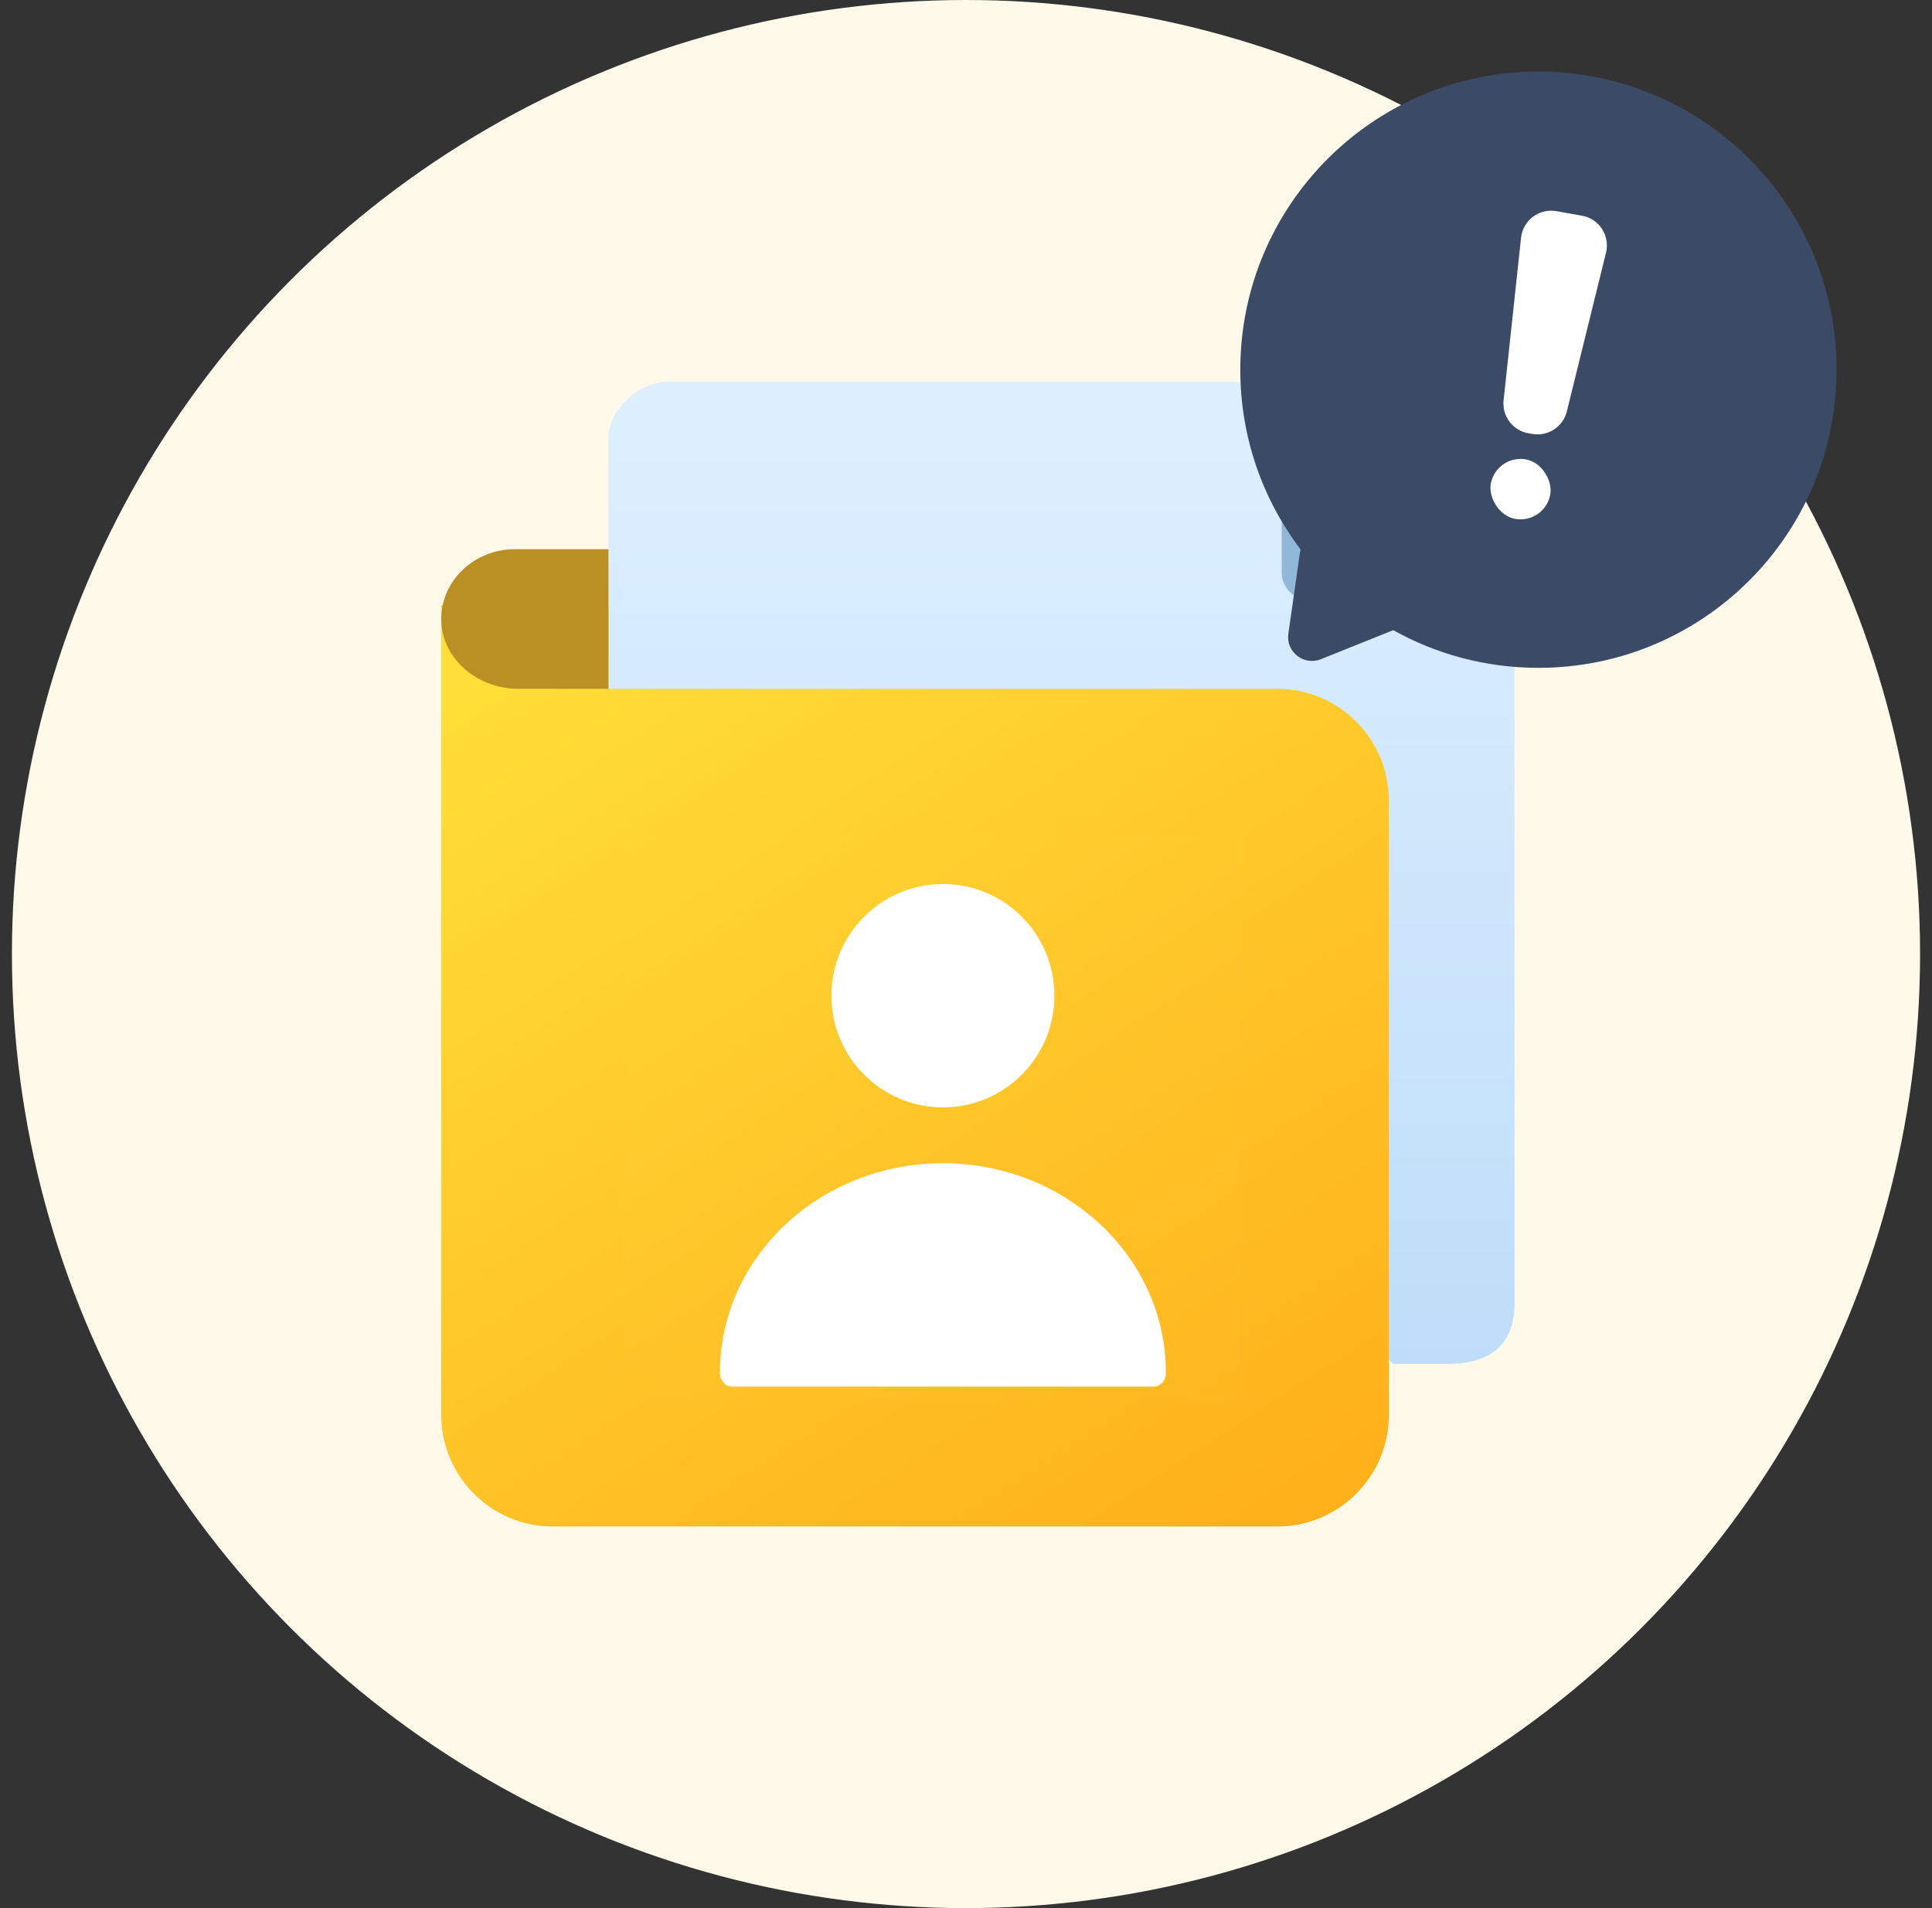<svg width="81" height="80" viewBox="0 0 81 80" fill="none" xmlns="http://www.w3.org/2000/svg">
<rect x="0" y="0" width="81" height="80" fill="#333333" stroke="none"/>
<circle cx="40.5" cy="40" r="40" fill="#FFF9EA"/>
<path d="M25.511 30.049V18.341C25.511 17.171 26.809 16 27.978 16C29.146 16 51.619 16 51.619 16C52.295 16 52.904 16.279 53.31 16.714L62.961 25.707C63.297 26.028 63.5 26.46 63.5 26.933V54.635C63.5 55.806 63.032 57.181 60.696 57.181H58.422" fill="url(#paint0_linear_1_36866)"/>
<path d="M53.185 16.713L62.835 25.707L62.772 25.653C62.428 25.343 61.964 25.164 61.45 25.164H54.906C54.259 25.164 53.735 24.64 53.735 23.993V18.066C53.735 17.565 53.544 17.11 53.225 16.751L53.185 16.713Z" fill="#91B8D9"/>
<path fill-rule="evenodd" clip-rule="evenodd" d="M25.511 25.367H18.5V28.879V34.733V59.318C18.5 61.905 20.597 64.001 23.183 64.001H53.545C56.132 64.001 58.228 61.905 58.228 59.318V33.562C58.228 30.975 56.132 28.879 53.545 28.879H25.511V25.367Z" fill="url(#paint1_linear_1_36866)"/>
<path d="M25.511 28.879H21.73C20.034 28.879 18.555 27.647 18.502 26.047C18.446 24.389 19.852 23.025 21.596 23.025H25.511V28.879Z" fill="#BA9024"/>
<path opacity="0.01" fill-rule="evenodd" clip-rule="evenodd" d="M52.058 34.995V58.753H26.242V34.995H52.058Z" fill="white"/>
<path fill-rule="evenodd" clip-rule="evenodd" d="M39.533 46.429C36.952 46.429 34.859 44.332 34.859 41.746C34.859 39.16 36.952 37.063 39.533 37.063C42.114 37.063 44.207 39.16 44.207 41.746C44.207 44.332 42.114 46.429 39.533 46.429Z" fill="white"/>
<path d="M30.185 57.55C30.185 57.878 30.411 58.136 30.699 58.136H48.367C48.655 58.136 48.881 57.878 48.881 57.55C48.881 52.703 44.685 48.77 39.533 48.77C34.381 48.77 30.185 52.703 30.185 57.55Z" fill="white"/>
<path fill-rule="evenodd" clip-rule="evenodd" d="M64.5 28C71.404 28 77 22.404 77 15.5C77 8.596 71.404 3 64.5 3C57.596 3 52 8.596 52 15.5C52 18.334 52.943 20.948 54.533 23.044C54.515 23.099 54.502 23.156 54.493 23.216L54.015 26.569C53.906 27.331 54.663 27.925 55.378 27.638L58.412 26.42C60.213 27.426 62.29 28 64.5 28Z" fill="#3B4A65"/>
<path d="M63.771 9.965C63.85 9.237 64.528 8.726 65.251 8.853L66.323 9.043C67.046 9.17 67.509 9.882 67.333 10.594L65.691 17.249C65.531 17.896 64.897 18.309 64.241 18.193L64.078 18.165C63.422 18.049 62.967 17.444 63.039 16.782L63.771 9.965Z" fill="white"/>
<rect width="2.533" height="2.533" rx="1.267" transform="matrix(0.985 0.174 -0.174 0.985 62.722 19.04)" fill="white"/>
<defs>
<linearGradient id="paint0_linear_1_36866" x1="44.505" y1="16" x2="44.505" y2="57.181" gradientUnits="userSpaceOnUse">
<stop stop-color="#DEF0FF"/>
<stop offset="1" stop-color="#BFDDF9"/>
</linearGradient>
<linearGradient id="paint1_linear_1_36866" x1="24.342" y1="25.367" x2="50.119" y2="65.127" gradientUnits="userSpaceOnUse">
<stop stop-color="#FFDF37"/>
<stop offset="1" stop-color="#FFB11B"/>
</linearGradient>
</defs>
</svg>
